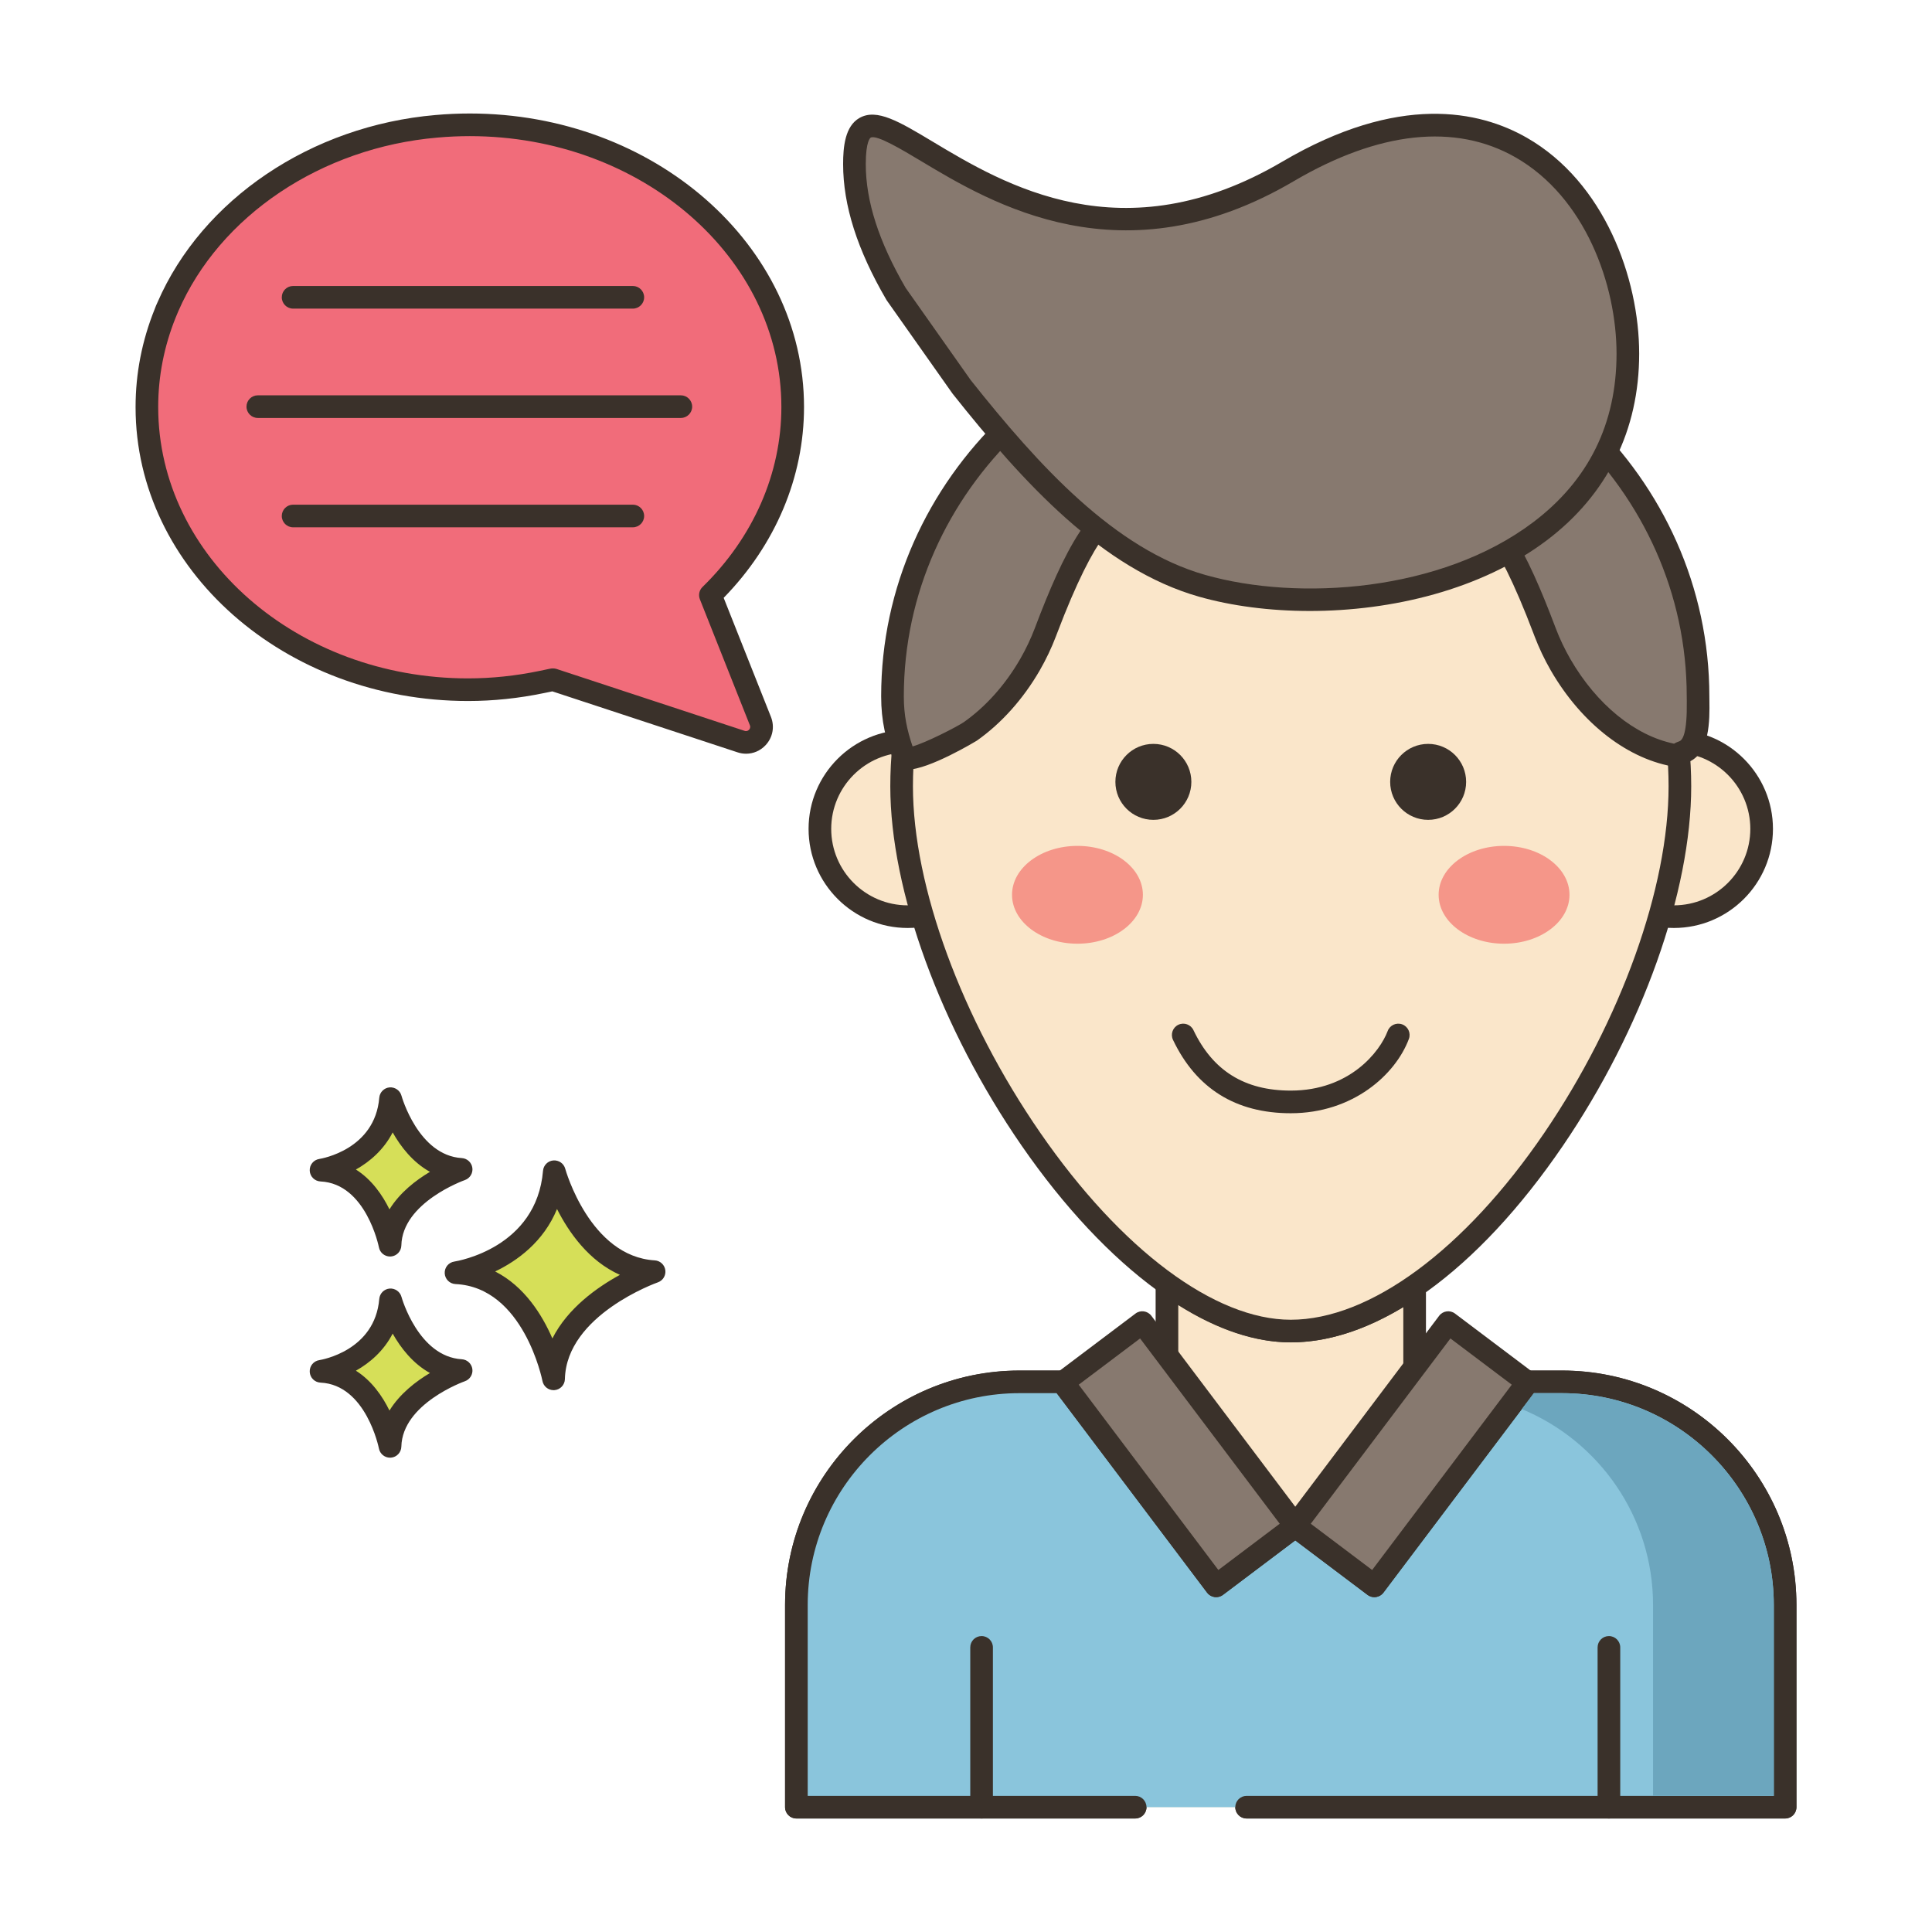 <svg xmlns="http://www.w3.org/2000/svg"  viewBox="0 0 256 256" width="64px" height="64px" fill-rule="evenodd" clip-rule="evenodd"><path fill="#d6df58" d="M73.449,155.257c-0.974,11.564-13.024,13.39-13.024,13.39c10.347,0.487,12.925,14.059,12.925,14.059 c0.221-9.677,13.321-14.202,13.321-14.202C76.857,167.916,73.449,155.257,73.449,155.257z"/><path fill="#3a312a" d="M86.761,167.006c-8.605-0.514-11.833-12.024-11.864-12.14c-0.19-0.702-0.849-1.158-1.584-1.102 c-0.725,0.066-1.298,0.642-1.359,1.367c-0.859,10.215-11.313,11.963-11.754,12.032c-0.763,0.115-1.313,0.79-1.273,1.561 c0.04,0.77,0.657,1.384,1.428,1.421c9.028,0.425,11.499,12.718,11.523,12.842c0.138,0.711,0.76,1.217,1.473,1.217 c0.042,0,0.084-0.001,0.126-0.005c0.765-0.064,1.357-0.693,1.375-1.459c0.193-8.508,12.191-12.777,12.313-12.819 c0.676-0.235,1.092-0.914,0.994-1.623C88.058,167.59,87.475,167.049,86.761,167.006z M73.194,177.352 c-1.356-3.131-3.709-6.908-7.587-8.877c2.931-1.404,6.408-3.913,8.201-8.272c1.551,3.071,4.2,6.88,8.335,8.722 C79.136,170.565,75.221,173.331,73.194,177.352z"/><path fill="#d6df58" d="M51.75,172.238c-0.689,8.179-9.213,9.47-9.213,9.47c7.318,0.344,9.142,9.944,9.142,9.944 c0.156-6.844,9.422-10.045,9.422-10.045C54.161,181.192,51.75,172.238,51.75,172.238z"/><path fill="#3a312a" d="M61.191,180.109c-5.744-0.344-7.955-8.126-7.993-8.263c-0.19-0.703-0.867-1.165-1.582-1.103 c-0.726,0.065-1.3,0.643-1.361,1.368c-0.578,6.87-7.646,8.066-7.942,8.113c-0.763,0.115-1.313,0.79-1.273,1.561 c0.04,0.77,0.657,1.384,1.428,1.421c6.035,0.284,7.724,8.644,7.739,8.726c0.136,0.712,0.759,1.22,1.473,1.22 c0.041,0,0.083-0.001,0.125-0.005c0.765-0.063,1.358-0.694,1.376-1.461c0.13-5.709,8.331-8.634,8.412-8.662 c0.676-0.234,1.093-0.913,0.996-1.622C62.49,180.694,61.905,180.152,61.191,180.109z M51.606,186.905 c-0.924-1.886-2.34-3.947-4.447-5.28c1.856-1.042,3.698-2.63,4.871-4.917c1.058,1.874,2.654,3.955,4.941,5.224 C55.122,183.033,52.982,184.672,51.606,186.905z"/><path fill="#d6df58" d="M51.75,145.58c-0.689,8.179-9.213,9.471-9.213,9.471c7.318,0.344,9.142,9.944,9.142,9.944 c0.156-6.845,9.422-10.045,9.422-10.045C54.161,154.534,51.75,145.58,51.75,145.58z"/><path fill="#3a312a" d="M61.191,153.452c-5.766-0.345-7.972-8.186-7.994-8.265c-0.19-0.702-0.865-1.159-1.581-1.102 c-0.726,0.065-1.3,0.643-1.361,1.368c-0.578,6.871-7.646,8.067-7.942,8.114c-0.763,0.115-1.313,0.79-1.273,1.561 c0.04,0.77,0.657,1.384,1.428,1.421c6.035,0.284,7.724,8.644,7.739,8.726c0.136,0.713,0.759,1.22,1.473,1.22 c0.041,0,0.083-0.001,0.125-0.005c0.765-0.063,1.358-0.694,1.376-1.461c0.13-5.709,8.331-8.634,8.412-8.662 c0.676-0.234,1.093-0.913,0.996-1.622C62.49,154.037,61.905,153.495,61.191,153.452z M51.606,160.247 c-0.924-1.885-2.34-3.947-4.447-5.28c1.856-1.041,3.698-2.63,4.871-4.916c1.058,1.874,2.654,3.954,4.941,5.223 C55.122,156.375,52.982,158.015,51.606,160.247z"/><path fill="#fae6ca" d="M206.976,183.11h-19.53v-12.693c-5.402,3.745-10.991,5.954-16.415,5.954 c-5.203,0-10.693-2.231-16.073-6.021h-0.331v12.759h-19.542c-16.327,0-29.56,13.234-29.56,29.56v26.788h131.012V212.67 C236.537,196.343,223.303,183.11,206.976,183.11z"/><path fill="#3a312a" d="M206.977,181.609h-18.03v-11.192c0-0.558-0.31-1.07-0.805-1.329c-0.494-0.258-1.09-0.222-1.55,0.096 c-5.444,3.773-10.68,5.687-15.561,5.687c-4.678,0-9.795-1.934-15.209-5.747c-0.253-0.178-0.555-0.274-0.864-0.274h-0.331 c-0.828,0-1.5,0.671-1.5,1.5v11.259h-18.042c-17.127,0-31.061,13.934-31.061,31.061v26.788c0,0.829,0.672,1.5,1.5,1.5h44.891 c0.828,0,1.5-0.671,1.5-1.5s-0.672-1.5-1.5-1.5h-43.391V212.67c0-15.473,12.588-28.061,28.061-28.061h19.542 c0.828,0,1.5-0.671,1.5-1.5v-10.176c5.2,3.278,10.205,4.938,14.904,4.938c4.776,0,9.782-1.576,14.915-4.69v9.929 c0,0.829,0.672,1.5,1.5,1.5h19.53c15.473,0,28.061,12.588,28.061,28.061v25.288h-69.855c-0.828,0-1.5,0.671-1.5,1.5 s0.672,1.5,1.5,1.5h71.355c0.828,0,1.5-0.671,1.5-1.5V212.67C238.037,195.543,224.104,181.609,206.977,181.609z"/><path fill="#8ac5dc" d="M206.977,183.101h-4.673l0.122,0.088l-20.315,26.943l-10.483-7.898l-10.483,7.898l-20.315-26.943 l0.121-0.088h-5.866c-16.327,0-29.561,13.234-29.561,29.56v26.799h131.012v-26.799 C236.537,196.335,223.304,183.101,206.977,183.101z"/><path fill="#3a312a" d="M206.977,181.601h-4.672c-0.649,0-1.225,0.417-1.426,1.035c-0.02,0.058-0.034,0.116-0.046,0.174 l-19.017,25.222l-9.286-6.997c-0.533-0.402-1.271-0.402-1.805,0l-9.286,6.997l-19.017-25.222 c-0.012-0.058-0.026-0.116-0.046-0.174c-0.201-0.618-0.776-1.035-1.426-1.035h-5.865c-17.127,0-31.06,13.934-31.06,31.061v26.799 c0,0.829,0.672,1.5,1.5,1.5h44.89c0.828,0,1.5-0.671,1.5-1.5s-0.672-1.5-1.5-1.5h-43.39v-25.299 c0-15.473,12.588-28.061,28.06-28.061h4.93l19.932,26.434c0.496,0.661,1.437,0.793,2.1,0.295l9.581-7.219l9.581,7.219 c0.661,0.498,1.602,0.367,2.1-0.295l19.932-26.434h3.736c15.473,0,28.061,12.588,28.061,28.061v25.299h-69.855 c-0.828,0-1.5,0.671-1.5,1.5s0.672,1.5,1.5,1.5h71.355c0.828,0,1.5-0.671,1.5-1.5v-26.799 C238.037,195.534,224.104,181.601,206.977,181.601z"/><circle cx="120.272" cy="109.831" r="11.631" fill="#fae6ca" fill-rule="evenodd" clip-rule="evenodd" transform="rotate(-22.5 120.266 109.826)"/><path fill="#3a312a" d="M120.271,96.699c-7.24,0-13.131,5.891-13.131,13.131s5.891,13.131,13.131,13.131 c7.241,0,13.132-5.891,13.132-13.131S127.513,96.699,120.271,96.699z M120.271,119.962c-5.586,0-10.131-4.545-10.131-10.131 s4.545-10.131,10.131-10.131c5.587,0,10.132,4.545,10.132,10.131S125.858,119.962,120.271,119.962z"/><circle cx="221.794" cy="109.831" r="11.631" fill="#fae6ca" fill-rule="evenodd" clip-rule="evenodd"/><path fill="#3a312a" d="M221.794,96.699c-7.241,0-13.132,5.891-13.132,13.131s5.891,13.131,13.132,13.131 s13.132-5.891,13.132-13.131S229.035,96.699,221.794,96.699z M221.794,119.962c-5.587,0-10.132-4.545-10.132-10.131 s4.545-10.131,10.132-10.131s10.132,4.545,10.132,10.131S227.381,119.962,221.794,119.962z"/><path fill="#fae6ca" d="M171.033,52.621c-28.478,0-51.563,23.086-51.563,51.563c0,28.477,28.524,72.188,51.563,72.188 c24.137,0,51.563-43.711,51.563-72.188C222.596,75.707,199.51,52.621,171.033,52.621z"/><path fill="#3a312a" d="M171.032,51.121c-29.259,0-53.063,23.804-53.063,53.063c0,13.838,6.67,32.087,17.407,47.626 c11.277,16.319,24.605,26.063,35.655,26.063c11.633,0,24.781-9.502,36.073-26.07c10.479-15.377,16.99-33.624,16.99-47.618 C224.096,74.925,200.292,51.121,171.032,51.121z M204.626,150.113c-10.566,15.504-23.125,24.76-33.594,24.76 c-10.064,0-22.471-9.259-33.187-24.768c-10.409-15.064-16.876-32.66-16.876-45.92c0-27.605,22.458-50.063,50.063-50.063 c27.605,0,50.063,22.458,50.063,50.063C221.096,117.608,214.785,135.207,204.626,150.113z"/><path fill="#3a312a" d="M152.828,98.569c-2.78,0-5.033,2.253-5.033,5.033c0,2.78,2.253,5.033,5.033,5.033s5.033-2.253,5.033-5.033 C157.861,100.823,155.608,98.569,152.828,98.569z"/><path fill="#3a312a" d="M189.237,98.569c-2.78,0-5.033,2.253-5.033,5.033c0,2.78,2.253,5.033,5.033,5.033 c2.78,0,5.033-2.253,5.033-5.033C194.27,100.823,192.017,98.569,189.237,98.569z"/><path fill="#f59689" d="M142.769,112.084c-4.788,0-8.67,2.902-8.67,6.481s3.882,6.481,8.67,6.481c4.788,0,8.67-2.902,8.67-6.481 S147.557,112.084,142.769,112.084z"/><path fill="#f59689" d="M199.296,112.084c-4.788,0-8.67,2.902-8.67,6.481s3.882,6.481,8.67,6.481c4.788,0,8.67-2.902,8.67-6.481 S204.084,112.084,199.296,112.084z"/><path fill="#87796f" d="M224.998,92.266c0-28.18-23.894-51.025-53.37-51.025c-29.475,0-53.37,22.845-53.37,51.026 c0,2.982,0.539,5.204,1.542,7.981c0.473,1.309,8.115-2.871,8.766-3.329c3.254-2.291,5.913-5.396,7.901-8.829 c0.822-1.427,1.507-2.88,2.059-4.333c1.759-4.635,6.539-17.533,11.392-16.521c6.508,1.357,13.885,2.123,21.71,2.123 s15.202-0.767,21.71-2.123c4.853-1.012,9.634,11.886,11.392,16.521c0.552,1.453,1.237,2.906,2.059,4.333 c3.283,5.679,8.829,11.086,15.575,12.069c0.017-0.326,0.428-0.437,0.735-0.548C225.308,98.808,224.998,94.036,224.998,92.266z"/><path fill="#3a312a" d="M226.504,92.841l-0.006-0.575c0-28.962-24.614-52.525-54.87-52.525s-54.87,23.563-54.87,52.526 c0,3.311,0.625,5.704,1.632,8.49c0.195,0.542,0.635,0.956,1.206,1.136c0.187,0.059,0.403,0.086,0.646,0.086 c2.853,0,9.126-3.791,9.188-3.834c3.258-2.292,6.14-5.51,8.338-9.308c0.847-1.472,1.574-3.002,2.161-4.549l0.11-0.29 c5.282-13.939,8.266-15.565,9.573-15.295c6.858,1.43,14.267,2.155,22.017,2.155s15.158-0.725,22.016-2.155 c1.315-0.269,4.29,1.348,9.574,15.295l0.11,0.29c0.587,1.547,1.314,3.077,2.162,4.552c4.102,7.093,10.328,11.879,16.657,12.803 c0.417,0.059,0.842-0.057,1.169-0.325c0.103-0.084,0.193-0.182,0.27-0.289c0.014-0.005,0.024-0.008,0.026-0.009 C226.607,99.932,226.54,95.319,226.504,92.841z M222.514,98.227c-0.149,0.052-0.416,0.146-0.692,0.314 c-5.172-1.058-10.258-5.19-13.732-11.2c-0.767-1.334-1.425-2.719-1.956-4.117l-0.109-0.289 c-3.451-9.108-7.686-18.272-12.992-17.168c-6.657,1.388-13.858,2.092-21.403,2.092s-14.746-0.704-21.404-2.092 c-5.277-1.104-9.539,8.059-12.991,17.168l-0.109,0.288c-0.531,1.398-1.189,2.784-1.954,4.114c-1.98,3.421-4.563,6.31-7.463,8.352 c-0.895,0.607-5.023,2.729-6.788,3.213c-0.724-2.139-1.16-4.09-1.16-6.636c0-27.309,23.269-49.526,51.87-49.526 s51.87,22.217,51.87,49.525l0.007,0.619C223.567,97.197,222.957,98.066,222.514,98.227z"/><rect width="13.182" height="33.743" x="149.662" y="175.82" fill="#87796f" transform="rotate(-37.003 156.247 192.677)"/><path fill="#3a312a" d="M172.869,201.295l-20.309-26.947c-0.499-0.662-1.441-0.795-2.101-0.295l-10.526,7.933 c-0.662,0.499-0.794,1.439-0.296,2.101l20.308,26.947c0.239,0.318,0.596,0.527,0.989,0.583c0.07,0.01,0.14,0.015,0.209,0.015 c0.324,0,0.642-0.105,0.902-0.302l10.527-7.934c0.318-0.239,0.527-0.595,0.583-0.989 C173.212,202.013,173.108,201.613,172.869,201.295z M161.438,208.031l-18.502-24.552l8.131-6.127l18.503,24.551L161.438,208.031z"/><rect width="33.743" height="13.182" x="170.131" y="186.101" fill="#87796f" transform="rotate(-52.994 187.016 192.69)"/><path fill="#3a312a" d="M203.322,181.987l-10.526-7.933c-0.661-0.5-1.603-0.367-2.101,0.295l-20.309,26.947 c-0.239,0.318-0.343,0.718-0.287,1.111c0.056,0.394,0.265,0.75,0.583,0.989l10.527,7.934c0.261,0.197,0.578,0.302,0.902,0.302 c0.069,0,0.14-0.005,0.209-0.015c0.394-0.055,0.75-0.265,0.989-0.583l20.308-26.947 C204.116,183.426,203.984,182.485,203.322,181.987z M181.817,208.031l-8.132-6.128l18.503-24.551l8.131,6.127L181.817,208.031z"/><path fill="#3a312a" d="M130.065,216.788c-0.828,0-1.5,0.671-1.5,1.5v21.172c0,0.829,0.672,1.5,1.5,1.5c0.828,0,1.5-0.671,1.5-1.5 v-21.172C131.565,217.459,130.894,216.788,130.065,216.788z"/><path fill="#3a312a" d="M213.19,216.788c-0.828,0-1.5,0.671-1.5,1.5v21.172c0,0.829,0.672,1.5,1.5,1.5s1.5-0.671,1.5-1.5v-21.172 C214.69,217.459,214.019,216.788,213.19,216.788z"/><path fill="#87796f" d="M170.664,22.72c-36.348,21.383-57.445-19.722-57.445-0.976c0,5.925,2.387,11.835,5.521,17.212l8.675,12.297 c8.753,11.021,19.223,22.772,31.868,26.367c20.368,5.791,56.418-1.433,56.418-30.749C215.7,28.126,199.988,5.469,170.664,22.72z"/><path fill="#3a312a" d="M202.298,18.242c-6.241-3.569-16.927-5.915-32.395,3.185c-21.143,12.439-36.89,2.996-46.295-2.646 c-4.472-2.682-7.422-4.453-9.719-3.154c-1.924,1.09-2.171,3.841-2.171,6.117c0,5.481,1.872,11.358,5.725,17.968 c0.021,0.037,0.045,0.074,0.07,0.109l8.675,12.297c0.017,0.023,0.033,0.046,0.051,0.068 c9.376,11.806,19.817,23.233,32.633,26.877c4.306,1.224,9.364,1.896,14.681,1.896c10.819,0,22.697-2.785,31.408-9.365 c8.007-6.048,12.239-14.597,12.239-24.723C217.2,36.864,212.592,24.13,202.298,18.242z M203.152,69.201 c-12.21,9.222-31.105,10.49-43.46,6.977c-11.987-3.408-22.021-14.422-31.077-25.823l-8.612-12.209 c-3.556-6.116-5.284-11.481-5.284-16.401c0-3.103,0.623-3.492,0.649-3.507c0.778-0.439,4.197,1.617,6.696,3.116 c9.325,5.593,26.684,16.001,49.36,2.659c11.263-6.625,21.424-7.72,29.384-3.167C210.06,26.137,214.2,37.73,214.2,46.873 C214.2,56.152,210.483,63.665,203.152,69.201z"/><path fill="#3a312a" d="M185.806,135.736c-0.777-0.291-1.641,0.103-1.931,0.878c-1.023,2.73-5.024,7.895-12.844,7.895 c-6.109,0-10.327-2.621-12.894-8.013c-0.355-0.748-1.252-1.067-1.999-0.71c-0.748,0.356-1.065,1.251-0.71,1.999 c3.071,6.452,8.321,9.724,15.603,9.724c8.221,0,13.876-5.102,15.652-9.842C186.975,136.892,186.581,136.027,185.806,135.736z"/><path fill="#f16c7a" d="M94.131,78.853c6.779-6.615,10.906-15.349,10.906-24.927c0-20.648-19.156-37.387-42.787-37.387 c-1.492,0-2.965,0.067-4.417,0.198C41.5,18.139,27.882,27.661,22.249,40.651c-0.064,0.147-0.135,0.292-0.197,0.44 c-0.06,0.143-0.11,0.29-0.168,0.434c-1.562,3.882-2.421,8.053-2.421,12.402c0,0.003,0,0.006,0,0.009 c0,0.012-0.001,0.025-0.001,0.037c0,20.665,19.053,37.417,42.555,37.417c3.377,0,6.65-0.371,9.799-1.027 c0.459-0.092,0.917-0.183,1.37-0.288c0.025-0.006,0.051-0.01,0.076-0.016l24.935,8.208c1.66,0.547,3.204-1.093,2.559-2.717 L94.131,78.853z"/><path fill="#3a312a" d="M95.89,79.217c6.874-7.044,10.647-15.988,10.647-25.291c0-21.442-19.867-38.887-44.287-38.887 c-1.514,0-3.045,0.068-4.545,0.203c-16.451,1.412-30.909,11.151-36.834,24.815l-0.077,0.17c-0.042,0.093-0.085,0.186-0.127,0.286 c-0.038,0.093-0.074,0.187-0.109,0.28l-0.065,0.17c-1.679,4.172-2.529,8.533-2.529,12.961c0,0.015,0,0.031,0.001,0.046h-0.001 c0,21.459,19.763,38.917,44.055,38.917c3.333,0,6.732-0.356,10.092-1.056c0.361-0.072,0.724-0.145,1.075-0.221l24.544,8.079 c0.373,0.123,0.754,0.183,1.129,0.183c0.96,0,1.888-0.392,2.576-1.123c0.959-1.017,1.233-2.456,0.719-3.755L95.89,79.217z M99.25,96.695c-0.092,0.097-0.287,0.245-0.583,0.148l-24.936-8.208c-0.138-0.045-0.303-0.066-0.467-0.066 c-0.145,0-0.289,0.016-0.414,0.045c-0.439,0.101-0.883,0.189-1.34,0.281c-3.171,0.66-6.365,0.995-9.493,0.995 c-22.638,0-41.055-16.112-41.054-35.955c0-0.017,0-0.035-0.001-0.052c0.006-4.028,0.783-7.998,2.31-11.794l0.352-0.842 c5.491-12.663,18.969-21.697,34.342-23.016c1.418-0.127,2.858-0.192,4.283-0.192c22.766,0,41.287,16.099,41.287,35.887 c0,8.803-3.712,17.275-10.453,23.854c-0.433,0.422-0.569,1.064-0.347,1.626l6.626,16.697 C99.477,96.392,99.342,96.598,99.25,96.695z"/><path fill="#3a312a" d="M83.852,37.894H38.838c-0.828,0-1.5,0.671-1.5,1.5c0,0.829,0.672,1.5,1.5,1.5h45.014 c0.828,0,1.5-0.671,1.5-1.5C85.352,38.565,84.68,37.894,83.852,37.894z"/><path fill="#3a312a" d="M90.215,52.382H34.162c-0.828,0-1.5,0.671-1.5,1.5c0,0.829,0.672,1.5,1.5,1.5h56.053 c0.828,0,1.5-0.671,1.5-1.5C91.715,53.054,91.043,52.382,90.215,52.382z"/><path fill="#3a312a" d="M83.852,66.871H38.838c-0.828,0-1.5,0.671-1.5,1.5c0,0.829,0.672,1.5,1.5,1.5h45.014 c0.828,0,1.5-0.671,1.5-1.5C85.352,67.542,84.68,66.871,83.852,66.871z"/><path fill="#6ca6be" d="M206.977,184.603h-3.74l-1.59,2.11c10.2,4.21,17.39,14.26,17.39,25.95v25.3h16v-25.3 C235.037,197.193,222.447,184.603,206.977,184.603z"/></svg>